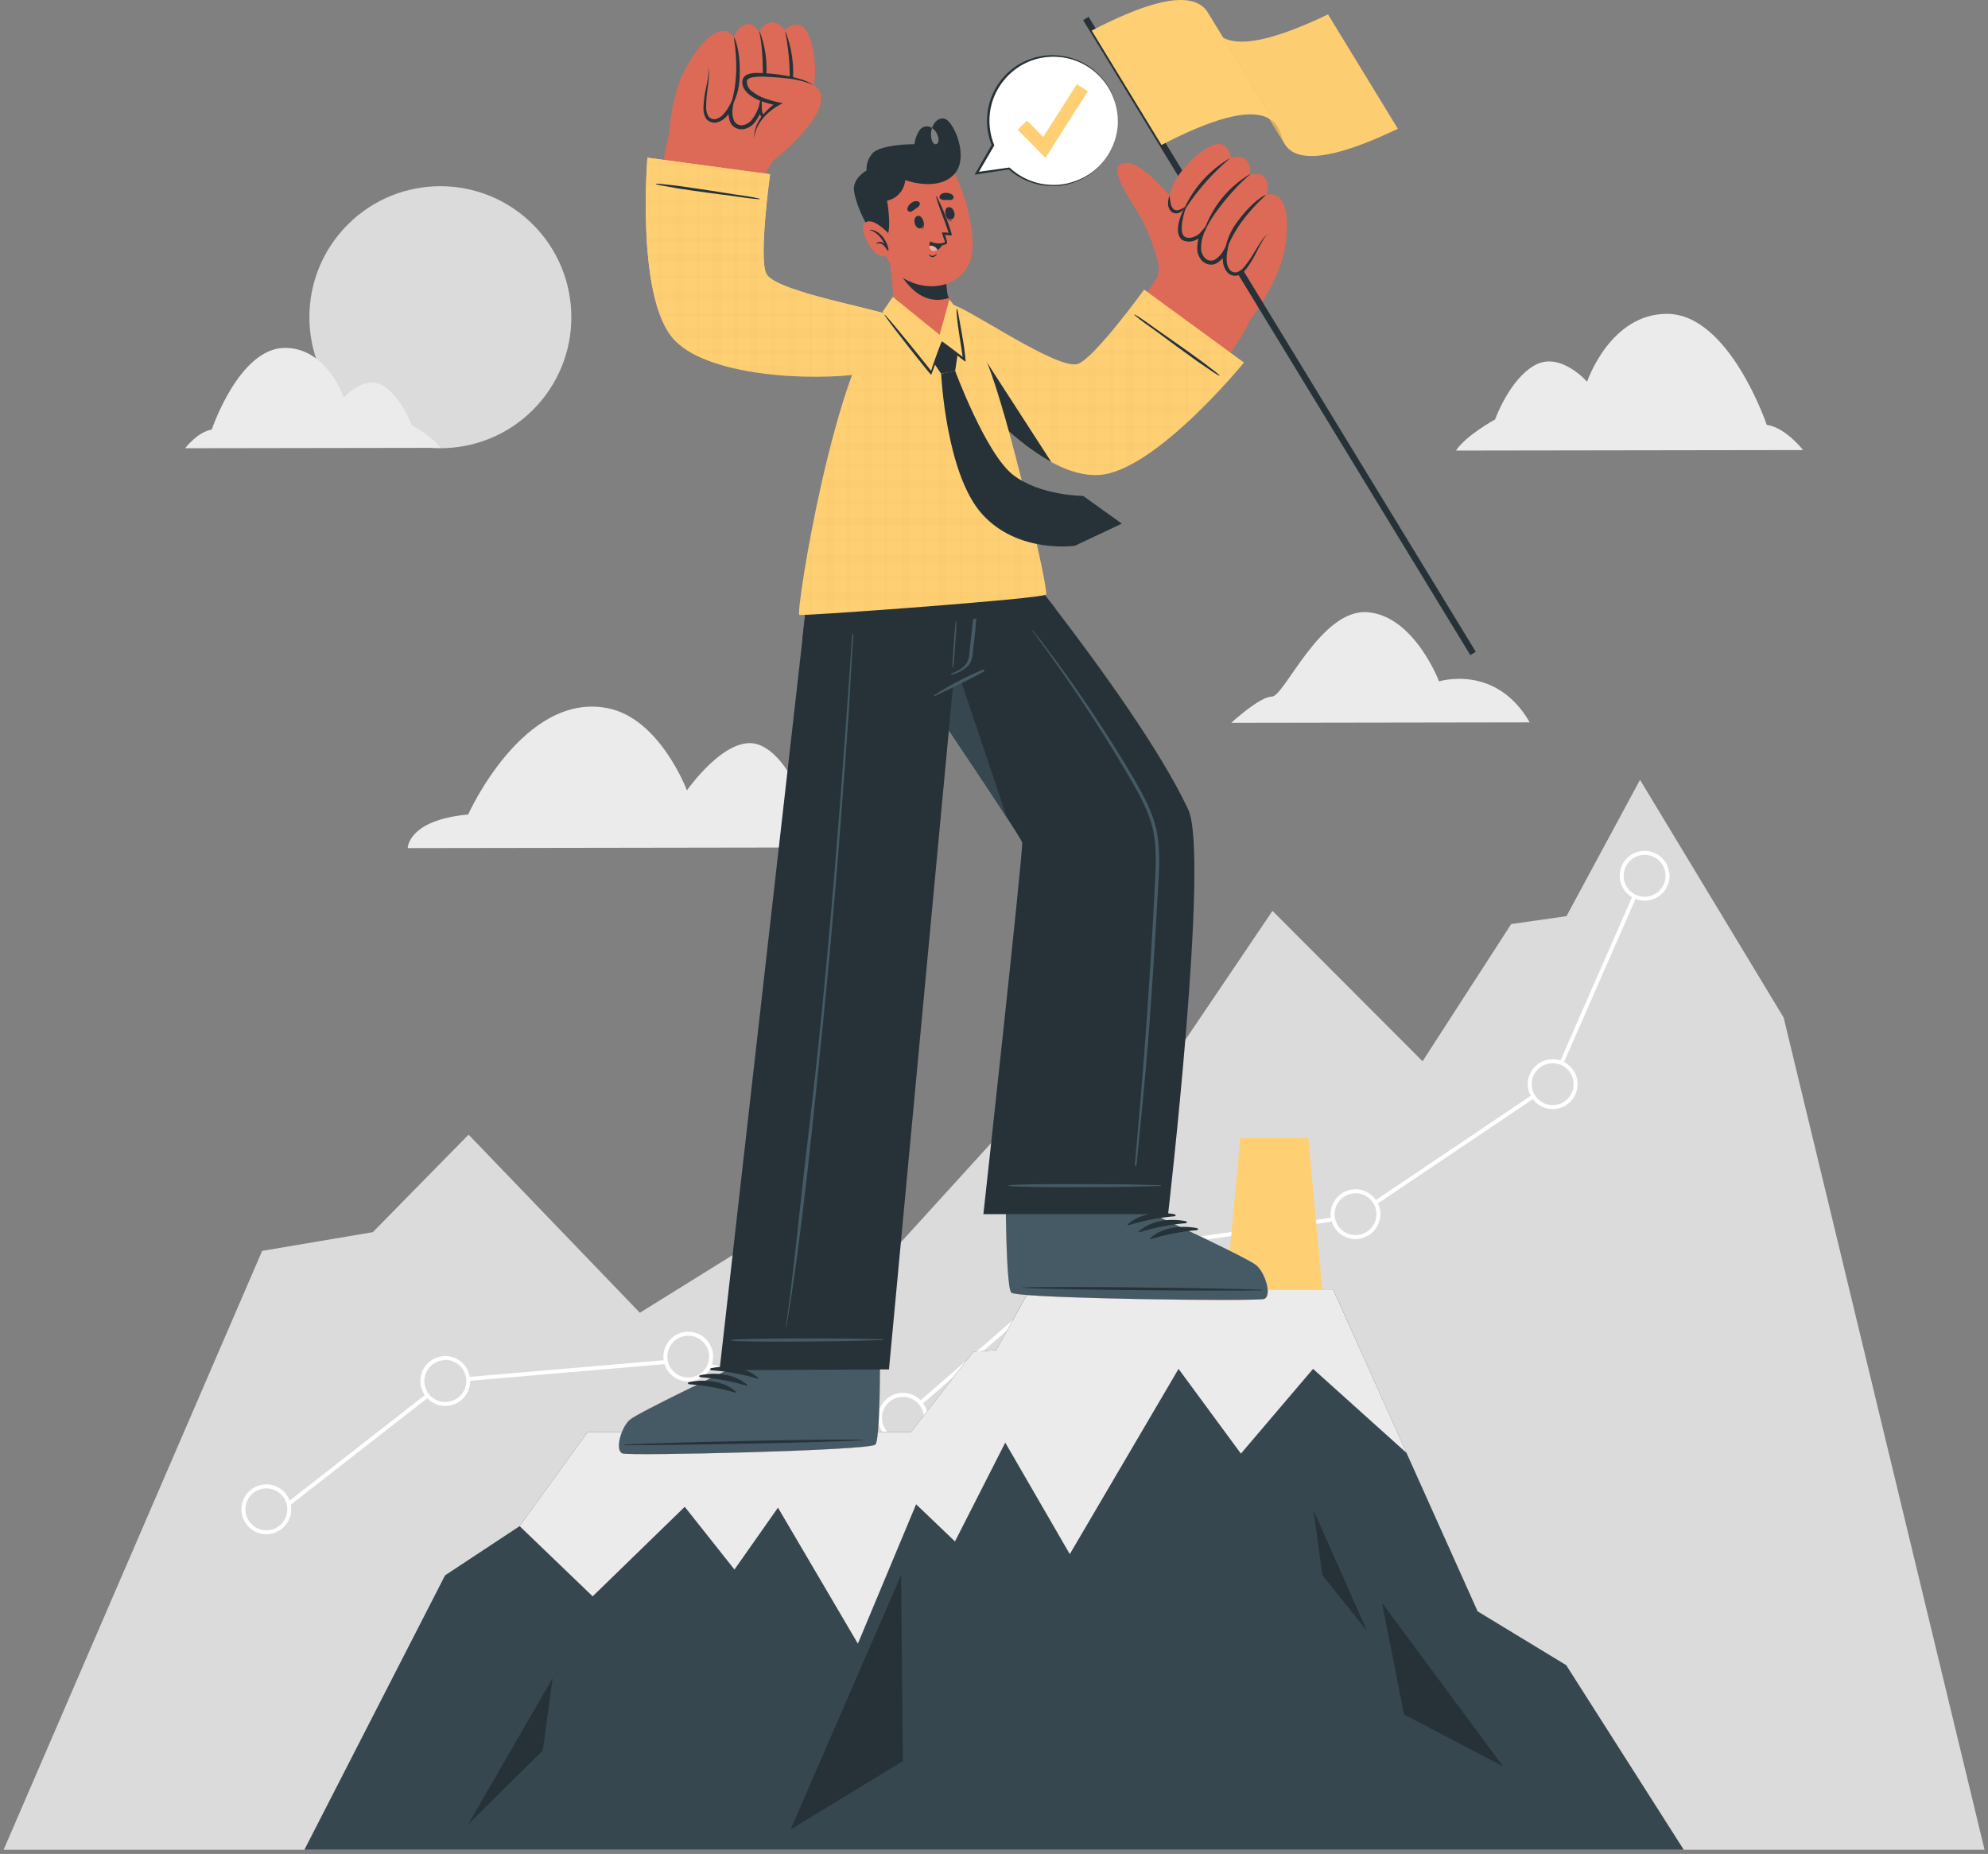 <svg width="281" height="262" viewBox="0 0 281 262" fill="none" xmlns="http://www.w3.org/2000/svg">
<rect x="0" y="0" width="281" height="262" fill="#808080" stroke="none"/>
<path d="M37.057 176.771L52.698 174.128L66.233 160.347L90.442 185.518L107.186 175.114L118.997 184.718L142.136 159.294L160.341 157.608L179.863 128.723L201.076 149.975L213.603 130.588L221.421 129.468L231.814 110.204L252.12 143.81L280.512 261.404H0.512L37.057 176.771Z" fill="#DBDBDB"/>
<path d="M39.796 213.664L39.449 213.221L62.985 194.864L97.308 191.924L97.353 191.936L127.704 199.977L154.237 176.944L154.321 176.933L191.494 171.591L219.214 152.943L232.061 123.644L232.57 123.868L219.662 153.318L219.595 153.363L191.701 172.128L191.64 172.14L154.484 177.476L127.85 200.599L127.704 200.56L97.257 192.49L63.198 195.408L39.796 213.664Z" fill="white"/>
<path d="M37.651 216.536C39.438 216.536 40.888 215.087 40.888 213.299C40.888 211.512 39.438 210.062 37.651 210.062C35.863 210.062 34.414 211.512 34.414 213.299C34.414 215.087 35.863 216.536 37.651 216.536Z" fill="#DBDBDB"/>
<path d="M37.651 216.816C36.954 216.817 36.272 216.612 35.692 216.225C35.112 215.838 34.659 215.288 34.392 214.644C34.125 214.001 34.054 213.292 34.19 212.608C34.326 211.924 34.661 211.296 35.154 210.803C35.647 210.31 36.276 209.975 36.959 209.839C37.643 209.703 38.352 209.773 38.996 210.041C39.64 210.308 40.19 210.76 40.576 211.34C40.963 211.921 41.169 212.602 41.168 213.299C41.166 214.232 40.795 215.125 40.136 215.785C39.477 216.444 38.583 216.815 37.651 216.816ZM37.651 210.337C37.065 210.336 36.491 210.509 36.004 210.834C35.516 211.158 35.135 211.621 34.91 212.162C34.685 212.703 34.625 213.299 34.739 213.874C34.853 214.449 35.134 214.977 35.548 215.392C35.963 215.807 36.49 216.09 37.065 216.205C37.64 216.319 38.236 216.261 38.778 216.037C39.319 215.813 39.782 215.433 40.108 214.946C40.434 214.459 40.608 213.886 40.608 213.299C40.608 212.515 40.296 211.762 39.742 211.207C39.188 210.651 38.435 210.339 37.651 210.337Z" fill="white"/>
<path d="M62.94 198.37C64.728 198.37 66.177 196.921 66.177 195.133C66.177 193.346 64.728 191.896 62.94 191.896C61.153 191.896 59.704 193.346 59.704 195.133C59.704 196.921 61.153 198.37 62.94 198.37Z" fill="#DBDBDB"/>
<path d="M62.941 198.683C62.244 198.683 61.562 198.477 60.983 198.089C60.404 197.702 59.952 197.152 59.686 196.508C59.419 195.864 59.35 195.155 59.486 194.472C59.623 193.788 59.959 193.161 60.452 192.668C60.945 192.176 61.573 191.841 62.257 191.706C62.941 191.57 63.649 191.641 64.293 191.908C64.936 192.176 65.486 192.628 65.872 193.208C66.258 193.788 66.464 194.47 66.463 195.167C66.462 196.1 66.09 196.994 65.429 197.654C64.769 198.313 63.874 198.683 62.941 198.683ZM62.941 192.204C62.355 192.204 61.782 192.378 61.295 192.704C60.808 193.029 60.428 193.492 60.204 194.033C59.98 194.574 59.921 195.17 60.035 195.745C60.149 196.319 60.432 196.847 60.846 197.261C61.26 197.676 61.788 197.958 62.363 198.072C62.937 198.186 63.533 198.128 64.074 197.904C64.616 197.679 65.078 197.3 65.404 196.812C65.729 196.325 65.903 195.753 65.903 195.167C65.907 194.775 65.833 194.387 65.686 194.024C65.538 193.662 65.321 193.332 65.045 193.054C64.77 192.776 64.442 192.555 64.081 192.404C63.719 192.254 63.332 192.176 62.941 192.176V192.204Z" fill="white"/>
<path d="M100.522 191.717C100.523 192.359 100.334 192.987 99.978 193.521C99.622 194.055 99.116 194.471 98.523 194.717C97.93 194.963 97.278 195.028 96.649 194.903C96.019 194.778 95.441 194.469 94.987 194.016C94.533 193.562 94.224 192.984 94.099 192.354C93.975 191.725 94.039 191.072 94.285 190.479C94.531 189.887 94.948 189.38 95.482 189.025C96.016 188.669 96.644 188.479 97.285 188.48C98.144 188.48 98.967 188.821 99.574 189.429C100.181 190.036 100.522 190.859 100.522 191.717Z" fill="#DBDBDB"/>
<path d="M97.285 195.234C96.59 195.234 95.91 195.028 95.332 194.641C94.753 194.255 94.302 193.705 94.036 193.063C93.77 192.42 93.7 191.713 93.836 191.031C93.972 190.349 94.307 189.722 94.799 189.23C95.29 188.738 95.917 188.403 96.599 188.268C97.281 188.132 97.989 188.202 98.631 188.468C99.274 188.734 99.823 189.185 100.209 189.763C100.596 190.342 100.802 191.021 100.802 191.717C100.801 192.649 100.43 193.543 99.77 194.202C99.111 194.861 98.218 195.232 97.285 195.234ZM97.285 188.76C96.701 188.76 96.129 188.934 95.643 189.259C95.156 189.583 94.777 190.045 94.554 190.585C94.33 191.126 94.271 191.72 94.385 192.294C94.499 192.867 94.781 193.394 95.195 193.808C95.608 194.221 96.135 194.503 96.709 194.617C97.282 194.731 97.877 194.673 98.417 194.449C98.957 194.225 99.419 193.846 99.744 193.36C100.069 192.873 100.242 192.302 100.242 191.717C100.241 190.933 99.929 190.182 99.374 189.628C98.82 189.074 98.069 188.762 97.285 188.76Z" fill="white"/>
<path d="M127.626 203.601C129.414 203.601 130.863 202.151 130.863 200.364C130.863 198.576 129.414 197.127 127.626 197.127C125.839 197.127 124.389 198.576 124.389 200.364C124.389 202.151 125.839 203.601 127.626 203.601Z" fill="#DBDBDB"/>
<path d="M127.632 203.881C126.935 203.882 126.253 203.676 125.673 203.289C125.093 202.903 124.64 202.353 124.373 201.709C124.106 201.065 124.035 200.356 124.171 199.673C124.307 198.989 124.642 198.361 125.135 197.868C125.628 197.375 126.257 197.039 126.94 196.903C127.624 196.768 128.333 196.838 128.977 197.105C129.621 197.372 130.171 197.825 130.557 198.405C130.944 198.985 131.15 199.667 131.149 200.364C131.147 201.296 130.776 202.19 130.117 202.849C129.458 203.508 128.564 203.879 127.632 203.881ZM127.632 197.402C127.046 197.4 126.472 197.573 125.984 197.898C125.497 198.223 125.116 198.685 124.891 199.226C124.666 199.768 124.606 200.363 124.72 200.938C124.834 201.513 125.115 202.042 125.529 202.457C125.944 202.872 126.471 203.154 127.046 203.269C127.621 203.384 128.217 203.325 128.759 203.101C129.3 202.877 129.763 202.498 130.089 202.01C130.415 201.523 130.589 200.95 130.589 200.364C130.589 199.579 130.277 198.827 129.723 198.271C129.169 197.716 128.416 197.403 127.632 197.402Z" fill="white"/>
<path d="M154.361 180.814C156.148 180.814 157.597 179.365 157.597 177.578C157.597 175.79 156.148 174.341 154.361 174.341C152.573 174.341 151.124 175.79 151.124 177.578C151.124 179.365 152.573 180.814 154.361 180.814Z" fill="#DBDBDB"/>
<path d="M154.361 181.094C153.665 181.094 152.985 180.888 152.407 180.501C151.828 180.115 151.378 179.566 151.111 178.923C150.845 178.281 150.776 177.573 150.911 176.891C151.047 176.209 151.382 175.582 151.874 175.091C152.366 174.599 152.992 174.264 153.674 174.128C154.357 173.992 155.064 174.062 155.706 174.328C156.349 174.594 156.898 175.045 157.285 175.624C157.671 176.202 157.877 176.882 157.877 177.577C157.877 178.51 157.507 179.405 156.847 180.064C156.188 180.724 155.293 181.094 154.361 181.094ZM154.361 174.621C153.776 174.621 153.204 174.794 152.718 175.119C152.232 175.444 151.853 175.906 151.629 176.446C151.405 176.986 151.346 177.581 151.461 178.154C151.575 178.728 151.856 179.255 152.27 179.668C152.683 180.082 153.21 180.363 153.784 180.477C154.357 180.591 154.952 180.533 155.492 180.309C156.032 180.085 156.494 179.706 156.819 179.22C157.144 178.734 157.317 178.162 157.317 177.577C157.319 177.188 157.243 176.802 157.096 176.442C156.948 176.081 156.73 175.754 156.456 175.477C156.181 175.201 155.855 174.982 155.495 174.832C155.136 174.682 154.75 174.604 154.361 174.604V174.621Z" fill="white"/>
<path d="M191.601 174.822C193.388 174.822 194.837 173.373 194.837 171.585C194.837 169.798 193.388 168.349 191.601 168.349C189.813 168.349 188.364 169.798 188.364 171.585C188.364 173.373 189.813 174.822 191.601 174.822Z" fill="#DBDBDB"/>
<path d="M191.601 175.102C190.905 175.102 190.225 174.896 189.647 174.509C189.068 174.123 188.618 173.574 188.351 172.931C188.085 172.288 188.016 171.581 188.151 170.899C188.287 170.217 188.622 169.59 189.114 169.098C189.606 168.607 190.232 168.272 190.914 168.136C191.597 168 192.304 168.07 192.946 168.336C193.589 168.602 194.138 169.053 194.525 169.631C194.911 170.21 195.117 170.89 195.117 171.585C195.116 172.517 194.745 173.411 194.086 174.07C193.426 174.729 192.533 175.1 191.601 175.102ZM191.601 168.628C191.016 168.628 190.444 168.802 189.958 169.127C189.472 169.452 189.093 169.913 188.869 170.454C188.645 170.994 188.586 171.588 188.701 172.162C188.815 172.736 189.096 173.262 189.51 173.676C189.923 174.089 190.45 174.371 191.024 174.485C191.597 174.599 192.192 174.541 192.732 174.317C193.272 174.093 193.734 173.714 194.059 173.228C194.384 172.742 194.557 172.17 194.557 171.585C194.556 170.801 194.244 170.05 193.69 169.496C193.135 168.942 192.384 168.63 191.601 168.628Z" fill="white"/>
<path d="M219.466 156.454C221.254 156.454 222.703 155.005 222.703 153.217C222.703 151.43 221.254 149.98 219.466 149.98C217.678 149.98 216.229 151.43 216.229 153.217C216.229 155.005 217.678 156.454 219.466 156.454Z" fill="#DBDBDB"/>
<path d="M219.472 156.734C218.775 156.735 218.093 156.53 217.513 156.143C216.933 155.756 216.48 155.206 216.213 154.562C215.946 153.919 215.876 153.21 216.011 152.526C216.147 151.842 216.483 151.214 216.976 150.721C217.468 150.228 218.097 149.893 218.78 149.757C219.464 149.621 220.173 149.691 220.817 149.959C221.461 150.226 222.011 150.678 222.397 151.258C222.784 151.839 222.99 152.52 222.989 153.217C222.987 154.15 222.616 155.043 221.957 155.703C221.298 156.362 220.404 156.733 219.472 156.734ZM219.472 150.255C218.886 150.254 218.312 150.427 217.825 150.752C217.337 151.076 216.956 151.539 216.731 152.08C216.506 152.621 216.446 153.217 216.56 153.792C216.674 154.367 216.955 154.895 217.37 155.31C217.784 155.725 218.311 156.008 218.886 156.123C219.461 156.237 220.057 156.179 220.599 155.955C221.14 155.731 221.603 155.351 221.929 154.864C222.255 154.377 222.429 153.804 222.429 153.217C222.429 152.433 222.117 151.68 221.563 151.125C221.009 150.569 220.257 150.257 219.472 150.255Z" fill="white"/>
<path d="M232.464 127.004C234.251 127.004 235.7 125.555 235.7 123.767C235.7 121.979 234.251 120.53 232.464 120.53C230.676 120.53 229.227 121.979 229.227 123.767C229.227 125.555 230.676 127.004 232.464 127.004Z" fill="#DBDBDB"/>
<path d="M232.464 127.284C231.767 127.284 231.086 127.077 230.506 126.69C229.927 126.303 229.475 125.752 229.209 125.108C228.943 124.464 228.873 123.756 229.01 123.072C229.146 122.389 229.482 121.761 229.975 121.269C230.468 120.777 231.096 120.442 231.78 120.306C232.464 120.171 233.172 120.242 233.816 120.509C234.459 120.776 235.009 121.229 235.395 121.809C235.782 122.389 235.987 123.07 235.986 123.767C235.985 124.7 235.613 125.595 234.953 126.254C234.292 126.914 233.397 127.284 232.464 127.284ZM232.464 120.805C231.878 120.805 231.305 120.979 230.818 121.304C230.331 121.63 229.951 122.092 229.727 122.634C229.503 123.175 229.444 123.771 229.558 124.345C229.673 124.92 229.955 125.448 230.369 125.862C230.783 126.276 231.311 126.558 231.886 126.673C232.461 126.787 233.056 126.728 233.597 126.504C234.139 126.28 234.601 125.9 234.927 125.413C235.252 124.926 235.426 124.353 235.426 123.767C235.426 123.378 235.35 122.993 235.201 122.634C235.052 122.274 234.834 121.948 234.559 121.673C234.283 121.397 233.957 121.179 233.597 121.03C233.238 120.881 232.853 120.805 232.464 120.805Z" fill="white"/>
<path d="M75.336 57.918C82.566 50.688 82.566 38.966 75.336 31.736C68.106 24.506 56.384 24.506 49.154 31.736C41.924 38.966 41.924 50.688 49.154 57.918C56.384 65.148 68.106 65.148 75.336 57.918Z" fill="#DBDBDB"/>
<path d="M205.797 63.673L254.858 63.6C254.858 63.6 252.411 60.425 249.723 60.033C249.723 60.033 244.47 44.471 235.723 44.353C227.581 44.264 224.333 53.946 224.333 53.946C224.333 53.946 220.553 49.612 216.952 51.605C213.351 53.599 211.324 59.283 211.324 59.283C211.324 59.283 207.264 61.484 205.797 63.673Z" fill="#EBEBEB"/>
<path d="M119.691 119.758L57.632 119.853C57.632 119.853 57.632 115.888 66.172 115.104C66.172 115.104 73.95 97.744 85.867 100.074C93.287 101.513 97.095 111.694 97.095 111.694C97.095 111.694 102.695 103.669 107.175 105.214C111.655 106.76 114.337 115.294 114.337 115.294C114.337 115.294 118.985 117.518 119.691 119.758Z" fill="#EBEBEB"/>
<path d="M216.224 102.084L174.039 102.151C174.039 102.151 178.032 98.444 179.784 98.444C181.537 98.444 186.695 85.995 193.297 86.516C199.9 87.037 203.411 96.293 203.411 96.293C203.411 96.293 211.43 93.757 216.224 102.084Z" fill="#EBEBEB"/>
<path d="M62.246 63.287L26.165 63.343C26.165 63.343 27.957 61.008 29.934 60.711C29.934 60.711 33.764 49.253 40.205 49.164C46.185 49.08 48.605 56.192 48.605 56.192C48.605 56.192 51.371 52.994 54.025 54.45C56.68 55.906 58.192 60.084 58.192 60.084C58.192 60.084 61.16 61.685 62.246 63.287Z" fill="#EBEBEB"/>
<path d="M186.908 182.325H173.328L175.304 160.844H184.931L186.908 182.325Z" fill="#FFCF73"/>
<path d="M43.027 261.402H237.996L221.381 235.318L208.86 227.713L188.436 182.213H145.568L140.82 190.803L137.583 191.01L128.785 202.356H83.073L73.446 215.673L62.907 222.628L43.027 261.402Z" fill="#37474F"/>
<path d="M198.813 205.324H198.808L185.597 193.447L175.4 205.425L166.585 193.447L151.213 219.627L142.091 203.868L134.984 217.835L129.491 212.582L121.259 232.277L109.964 213.058L103.815 221.805L96.787 212.94L83.772 225.591L73.446 215.668L83.072 202.356H128.785L137.583 191.011L140.82 190.798L145.574 182.219H188.436L198.813 205.324Z" fill="#EBEBEB"/>
<path d="M195.347 226.515L198.449 242.284L212.444 249.609L195.347 226.515Z" fill="#263238"/>
<path d="M66.183 257.802L76.722 247.375L78.117 237.133L66.183 257.802Z" fill="#263238"/>
<path d="M111.744 258.547L127.363 222.595L127.626 248.876L111.744 258.547Z" fill="#263238"/>
<path d="M185.665 213.438L193.236 230.49L186.908 222.594L185.665 213.438Z" fill="#263238"/>
<path d="M178.67 183.563C177.5 183.944 144.236 183.512 142.981 182.689C142.5 182.387 142.281 177.532 142.181 171.663V171.484C142.181 170.274 142.141 169.025 142.141 167.765C142.141 167.592 142.141 167.418 142.141 167.244L143.749 149.963L166.003 150.187L163.808 167.323L163.78 168L163.645 171.534V171.898C163.645 171.898 176.301 177.761 177.589 178.808C178.877 179.856 179.835 183.182 178.67 183.563Z" fill="#DD6A57"/>
<path d="M178.67 183.564C177.5 183.944 144.236 183.513 142.981 182.69C142.5 182.388 142.281 177.532 142.181 171.664V171.484C142.181 170.275 142.141 169.026 142.141 167.766C142.141 167.592 142.141 167.419 142.141 167.245L163.813 167.307L163.785 167.984L163.651 171.518V171.882C163.651 171.882 176.307 177.745 177.595 178.792C178.883 179.84 179.835 183.183 178.67 183.564Z" fill="#EBEBEB"/>
<path d="M178.67 183.564C178.071 183.754 169.033 183.737 160.19 183.564C158.415 183.53 156.645 183.485 154.965 183.44C148.665 183.267 143.457 183.009 142.976 182.696C142.494 182.382 142.276 177.656 142.181 171.916C142.181 171.832 142.181 171.753 142.181 171.669C142.181 171.585 142.181 171.546 142.181 171.484H142.192L163.629 171.524V171.888C163.629 171.888 176.29 177.745 177.573 178.798C178.855 179.851 179.835 183.183 178.67 183.564Z" fill="#455A64"/>
<path d="M178.312 182.259C172.712 182.052 150.077 181.732 144.516 181.945C144.471 181.945 144.471 181.979 144.516 181.984C150.071 182.315 172.701 182.449 178.306 182.354C178.429 182.348 178.429 182.264 178.312 182.259Z" fill="#263238"/>
<path d="M166.037 171.602C163.83 171.159 161.131 171.467 159.423 173.013C159.356 173.074 159.423 173.17 159.513 173.147C161.63 172.492 163.811 172.067 166.02 171.882C166.057 171.884 166.093 171.871 166.121 171.847C166.149 171.822 166.166 171.787 166.168 171.75C166.17 171.713 166.158 171.676 166.133 171.649C166.109 171.621 166.074 171.604 166.037 171.602Z" fill="#263238"/>
<path d="M167.616 172.581C165.415 172.139 162.71 172.447 161.002 173.992C160.935 174.054 161.002 174.149 161.097 174.127C163.214 173.47 165.396 173.046 167.605 172.861C167.642 172.863 167.678 172.849 167.705 172.824C167.733 172.799 167.749 172.764 167.75 172.727C167.752 172.69 167.738 172.653 167.713 172.626C167.688 172.599 167.653 172.583 167.616 172.581Z" fill="#263238"/>
<path d="M169.195 173.561C166.994 173.119 164.289 173.427 162.581 174.978C162.52 175.034 162.581 175.129 162.677 175.107C164.795 174.456 166.976 174.031 169.184 173.841C169.221 173.843 169.257 173.83 169.284 173.804C169.312 173.779 169.328 173.744 169.329 173.707C169.331 173.67 169.318 173.634 169.292 173.606C169.267 173.579 169.232 173.563 169.195 173.561Z" fill="#263238"/>
<path d="M165.107 171.585H139C139 171.585 144.667 120.065 144.482 119.079C144.387 118.575 139.694 111.486 134.117 103.198C130.998 98.555 127.604 93.543 124.597 89.091C119.607 81.744 115.637 75.942 115.637 75.942H141.201C141.201 75.942 144.639 80.098 149.147 85.972C155.531 94.299 164.054 106.076 167.958 114.414C170.982 120.888 165.107 171.585 165.107 171.585Z" fill="#263238"/>
<path d="M163.573 117.858C163.091 114.991 161.657 112.477 160.241 109.985C156.326 103.354 152.025 96.959 147.361 90.833C146.894 90.247 146.424 89.659 145.949 89.069C145.921 89.03 145.854 89.069 145.888 89.114C150.432 95.188 154.661 101.492 158.555 108.002C160.005 110.5 161.629 113.042 162.559 115.77C163.545 118.67 163.405 121.75 163.253 124.769C162.94 130.996 162.567 137.218 162.133 143.434C161.689 149.724 161.183 156.006 160.616 162.278C160.549 163.045 160.476 163.812 160.409 164.585C160.409 164.831 160.627 164.854 160.649 164.585C161.254 158.335 161.915 152.142 162.385 145.875C162.856 139.609 163.265 133.27 163.601 126.958C163.763 123.957 164.082 120.843 163.573 117.858Z" fill="#455A64"/>
<path d="M164.032 167.497C160.375 167.419 161.428 167.391 157.765 167.357C155.973 167.357 144.208 167.234 142.534 167.514C142.5 167.514 142.5 167.581 142.534 167.587C144.214 167.861 155.973 167.76 157.765 167.743C161.428 167.71 160.375 167.676 164.032 167.603C164.04 167.606 164.049 167.607 164.058 167.606C164.067 167.604 164.075 167.601 164.082 167.596C164.089 167.59 164.095 167.584 164.099 167.576C164.103 167.568 164.105 167.559 164.105 167.55C164.105 167.541 164.103 167.533 164.099 167.525C164.095 167.517 164.089 167.51 164.082 167.505C164.075 167.5 164.067 167.496 164.058 167.495C164.049 167.494 164.04 167.494 164.032 167.497Z" fill="#455A64"/>
<path d="M142.332 115.562C135.645 105.242 115.631 75.942 115.631 75.942H129.026L142.332 115.562Z" fill="#37474F"/>
<path d="M88.023 205.403C89.194 205.767 122.452 205 123.701 204.166C124.177 203.852 124.35 199.002 124.384 193.134V192.949C124.384 191.739 127.184 171.411 127.184 171.411L105.445 171.854L102.93 193.206V193.57C102.93 193.57 90.33 199.562 89.053 200.621C87.777 201.679 86.853 205.067 88.023 205.403Z" fill="#DD6A57"/>
<path d="M88.023 205.403C89.193 205.767 122.452 205 123.701 204.166C124.177 203.852 124.35 199.003 124.384 193.134V192.949C124.384 192.949 124.871 188.878 124.871 188.704L103.406 189.085L102.925 193.207V193.571C102.925 193.571 90.325 199.562 89.048 200.621C87.771 201.679 86.853 205.067 88.023 205.403Z" fill="#EBEBEB"/>
<path d="M88.023 205.404C89.193 205.768 122.452 205 123.701 204.166C124.177 203.852 124.35 199.003 124.384 193.134V192.949L102.925 193.207V193.571C102.925 193.571 90.325 199.563 89.048 200.621C87.771 201.68 86.853 205.068 88.023 205.404Z" fill="#455A64"/>
<path d="M88.37 204.127C93.97 203.864 116.6 203.309 122.155 203.472C122.2 203.472 122.205 203.505 122.155 203.505C116.611 203.892 93.981 204.261 88.37 204.222C88.253 204.222 88.253 204.132 88.37 204.127Z" fill="#263238"/>
<path d="M100.534 193.347C102.734 192.882 105.439 193.162 107.158 194.691C107.226 194.752 107.158 194.848 107.069 194.825C104.945 194.197 102.76 193.8 100.55 193.644C100.531 193.645 100.511 193.642 100.493 193.636C100.474 193.629 100.458 193.619 100.443 193.606C100.428 193.593 100.417 193.577 100.408 193.56C100.4 193.542 100.395 193.523 100.394 193.504C100.392 193.484 100.395 193.465 100.402 193.446C100.408 193.428 100.418 193.411 100.431 193.396C100.444 193.382 100.46 193.37 100.477 193.361C100.495 193.353 100.514 193.348 100.534 193.347Z" fill="#263238"/>
<path d="M98.965 194.343C101.161 193.878 103.865 194.153 105.59 195.687C105.657 195.749 105.59 195.844 105.501 195.821C103.377 195.188 101.192 194.786 98.982 194.623C98.964 194.624 98.945 194.622 98.928 194.615C98.91 194.609 98.894 194.6 98.881 194.588C98.867 194.576 98.856 194.561 98.848 194.544C98.84 194.528 98.835 194.51 98.834 194.491C98.833 194.473 98.835 194.455 98.841 194.437C98.847 194.42 98.857 194.404 98.869 194.39C98.881 194.376 98.896 194.365 98.912 194.357C98.929 194.349 98.947 194.344 98.965 194.343Z" fill="#263238"/>
<path d="M97.392 195.323C99.587 194.859 102.292 195.133 104.017 196.667C104.084 196.729 104.017 196.824 103.921 196.802C101.794 196.172 99.605 195.776 97.392 195.62C97.352 195.62 97.315 195.605 97.287 195.577C97.259 195.549 97.243 195.511 97.243 195.472C97.243 195.432 97.259 195.395 97.287 195.367C97.315 195.339 97.352 195.323 97.392 195.323Z" fill="#263238"/>
<path d="M141.195 75.942C141.195 75.942 138.132 94.613 137.925 95.212C137.925 95.212 136.805 95.772 134.727 96.702L125.655 193.52L101.704 193.643L115.054 75.97L141.195 75.942Z" fill="#263238"/>
<path d="M124.832 189.258C121.169 189.197 122.222 189.163 118.56 189.146C116.773 189.146 105.002 189.085 103.333 189.365C103.323 189.365 103.313 189.369 103.306 189.376C103.298 189.384 103.294 189.394 103.294 189.404C103.294 189.414 103.298 189.424 103.306 189.432C103.313 189.439 103.323 189.443 103.333 189.443C105.013 189.712 116.773 189.561 118.565 189.533C122.222 189.482 121.169 189.46 124.832 189.365C124.843 189.361 124.853 189.354 124.86 189.344C124.867 189.335 124.87 189.323 124.87 189.312C124.87 189.3 124.867 189.288 124.86 189.279C124.853 189.269 124.843 189.262 124.832 189.258Z" fill="#455A64"/>
<path d="M120.469 89.483C119.54 102.817 119.142 108.764 118.05 122.092C116.958 135.42 115.659 148.821 114.046 162.143C113.145 169.585 112.165 180.063 111.084 187.483C111.084 187.533 111.157 187.55 111.162 187.483C113.402 174.301 114.97 157.954 116.32 144.66C117.669 131.365 118.739 118.032 119.68 104.698C120.24 97.155 120.128 97.004 120.632 89.461C120.643 89.382 120.481 89.388 120.469 89.483Z" fill="#455A64"/>
<path d="M138.916 94.635C136.536 95.63 134.246 96.829 132.073 98.219C131.983 98.275 132.073 98.41 132.14 98.365C134.453 97.245 136.81 96.158 139.056 94.91C139.085 94.887 139.105 94.856 139.113 94.82C139.121 94.784 139.116 94.747 139.099 94.714C139.083 94.682 139.055 94.656 139.022 94.642C138.988 94.627 138.951 94.625 138.916 94.635Z" fill="#455A64"/>
<path d="M138.037 83.939C137.661 86.179 137.449 88.419 137.197 90.693C137.141 91.253 137.073 91.774 137.017 92.311C137.002 92.81 136.868 93.298 136.625 93.734C136.144 94.49 135.27 94.854 134.486 95.184C134.391 95.223 134.43 95.369 134.531 95.335C135.379 95.133 136.161 94.719 136.805 94.131C137.527 93.375 137.505 92.222 137.611 91.247C137.928 88.833 138.104 86.402 138.137 83.967C138.137 83.883 138.048 83.883 138.037 83.939Z" fill="#455A64"/>
<path d="M135.321 84.622C135.242 86.235 135.063 87.842 134.929 89.45C134.861 90.239 134.805 91.034 134.755 91.829C134.705 92.625 134.615 93.465 134.637 94.271C134.637 94.327 134.727 94.338 134.738 94.271C134.867 93.504 134.889 92.709 134.951 91.936C135.013 91.163 135.074 90.312 135.119 89.494C135.209 87.87 135.253 86.235 135.399 84.611C135.405 84.572 135.321 84.572 135.321 84.622Z" fill="#455A64"/>
<path d="M149.142 85.972L139.325 87.243L124.585 89.113L113.385 90.536L115.037 75.976H141.178C141.178 75.976 144.634 80.097 149.142 85.972Z" fill="#263238"/>
<path d="M122.351 50.379C112.327 52.675 98.831 51.353 95.415 47.13C92.234 43.177 92.212 25.442 95.124 17.142C95.757 15.334 109.124 19.696 108.754 21.712C107.875 26.427 106.301 37.073 107.769 38.898C109.073 40.523 116.885 42.678 124.132 44.207C132.935 46.061 126.344 49.466 122.351 50.379Z" fill="#DD6A57"/>
<path d="M96.58 10.333C95.04 13.133 94.144 20.122 94.575 21.886C95.006 23.65 106.817 25.576 108.183 24.299C109.549 23.023 113.99 13.167 113.425 9.963C112.859 6.76 98.17 7.421 96.58 10.333Z" fill="#DD6A57"/>
<path d="M113.301 15.071C111.834 15.922 111.666 13.704 111.666 13.704C111.666 13.704 111.106 16.958 109.281 17.249C107.455 17.54 107.393 14.841 107.382 14.651C107.354 14.819 106.783 17.792 104.89 17.899C102.997 18.005 103.283 15.289 103.305 15.099C103.227 15.25 102.152 17.26 100.696 17.008C98.193 16.583 100.808 11.369 100.08 9.448C100.08 9.448 96.681 10.311 96.58 10.316C96.58 10.316 98.965 5.304 101.62 4.464C102.003 4.338 102.418 4.345 102.797 4.486C103.175 4.626 103.495 4.891 103.703 5.237C103.703 5.237 104.291 3.557 105.781 3.406C106.542 3.344 107.326 4.526 107.326 4.526C107.48 4.154 107.73 3.831 108.051 3.59C108.372 3.348 108.752 3.198 109.152 3.154C110.216 3.126 110.832 4.274 110.832 4.274C110.832 4.274 111.952 3.221 113.033 3.546C115.261 4.212 116.432 13.245 113.301 15.071Z" fill="#DD6A57"/>
<path d="M110.983 4.47C110.983 4.436 111.017 4.425 111.028 4.47C112.195 7.455 112.425 10.725 111.689 13.844C111.689 13.94 111.493 13.94 111.498 13.844C111.784 10.711 111.611 7.553 110.983 4.47Z" fill="#263238"/>
<path d="M107.326 4.481C107.326 4.447 107.377 4.431 107.393 4.481C108.642 7.78 108.67 11.417 107.472 14.735C107.427 14.852 107.27 14.908 107.315 14.774C108.032 12.478 107.959 7.354 107.326 4.481Z" fill="#263238"/>
<path d="M103.132 15.317C104.252 12.058 104.252 8.759 103.748 5.371C103.748 5.332 103.804 5.327 103.821 5.371C104.515 6.962 104.616 9.151 104.549 10.859C104.514 12.449 104.067 14.003 103.249 15.367C103.216 15.407 103.109 15.384 103.132 15.317Z" fill="#263238"/>
<path d="M111.666 13.704C111.51 14.319 111.294 14.917 111.022 15.491C110.784 16.06 110.397 16.555 109.902 16.924C109.669 17.082 109.385 17.146 109.107 17.103C108.824 17.062 108.557 16.946 108.334 16.767C108.125 16.574 107.96 16.339 107.848 16.078C107.736 15.816 107.68 15.534 107.685 15.25L107.657 13.883L107.203 15.205C107.008 15.783 106.721 16.326 106.352 16.812C106.191 17.05 105.983 17.252 105.74 17.404C105.497 17.556 105.225 17.656 104.941 17.697C104.676 17.73 104.409 17.671 104.182 17.53C103.956 17.39 103.785 17.176 103.697 16.924C103.509 16.358 103.468 15.752 103.58 15.166L103.837 13.536L103.059 15.003C102.847 15.409 102.583 15.785 102.275 16.123C101.996 16.457 101.623 16.699 101.205 16.818C101.016 16.864 100.818 16.856 100.633 16.796C100.448 16.735 100.284 16.625 100.158 16.476C99.925 16.1 99.805 15.664 99.811 15.222C99.813 14.267 99.89 13.314 100.041 12.371C100.097 11.895 100.158 11.414 100.192 10.932C100.256 10.448 100.218 9.956 100.08 9.487C100.169 9.959 100.169 10.444 100.08 10.915C100.007 11.391 99.912 11.862 99.817 12.332C99.597 13.285 99.467 14.256 99.43 15.233C99.402 15.762 99.528 16.287 99.794 16.745C99.968 16.975 100.205 17.151 100.476 17.25C100.747 17.35 101.041 17.369 101.323 17.305C101.845 17.17 102.314 16.884 102.673 16.482C103.023 16.112 103.325 15.697 103.569 15.25L103.053 15.07C102.909 15.763 102.948 16.481 103.165 17.154C103.3 17.521 103.557 17.832 103.893 18.033C104.234 18.224 104.625 18.304 105.013 18.262C105.373 18.213 105.719 18.088 106.027 17.895C106.335 17.701 106.598 17.445 106.8 17.142C107.202 16.594 107.51 15.983 107.713 15.334L107.225 15.261C107.234 15.614 107.319 15.961 107.474 16.278C107.63 16.595 107.853 16.875 108.127 17.098C108.416 17.303 108.754 17.429 109.107 17.462C109.465 17.498 109.824 17.4 110.115 17.187C110.633 16.764 111.022 16.203 111.235 15.569C111.448 14.965 111.593 14.34 111.666 13.704Z" fill="#263238"/>
<path d="M109.236 22.754C109.236 22.754 119.926 14.354 114.595 11.789C113.016 11.028 105.602 9.779 105.322 11.263C104.958 13.178 107.959 14.276 109.947 14.668C109.947 14.668 105.91 17.008 106.705 20.307C106.859 20.909 107.177 21.456 107.624 21.889C108.071 22.32 108.629 22.62 109.236 22.754Z" fill="#DD6A57"/>
<path d="M115.026 12.03C114.443 11.656 113.806 11.371 113.139 11.184C112.475 10.977 111.798 10.816 111.112 10.703C109.743 10.449 108.354 10.316 106.962 10.305C106.583 10.299 106.206 10.35 105.842 10.456C105.635 10.512 105.443 10.616 105.282 10.759C105.193 10.833 105.118 10.925 105.064 11.028C105.006 11.128 104.966 11.238 104.946 11.352C104.874 11.764 104.954 12.188 105.17 12.545C105.372 12.868 105.628 13.154 105.926 13.391C106.499 13.827 107.143 14.16 107.83 14.376C108.495 14.604 109.177 14.78 109.869 14.903L109.796 14.455C109.366 14.743 108.963 15.069 108.592 15.429C108.202 15.788 107.849 16.186 107.539 16.616C107.236 17.049 106.997 17.522 106.828 18.022C106.661 18.519 106.592 19.044 106.626 19.568C106.662 19.056 106.783 18.555 106.985 18.084C107.192 17.62 107.461 17.187 107.785 16.796C108.101 16.402 108.458 16.044 108.849 15.726C109.234 15.405 109.648 15.122 110.087 14.88L110.647 14.584L109.997 14.444C109.33 14.302 108.673 14.115 108.032 13.884C107.426 13.66 106.859 13.342 106.352 12.943C106.104 12.786 105.902 12.567 105.766 12.307C105.629 12.048 105.563 11.757 105.573 11.464C105.624 11 106.369 10.904 107.013 10.848C107.657 10.792 108.362 10.848 109.045 10.888C109.729 10.927 110.412 10.977 111.089 11.061C112.444 11.178 113.772 11.505 115.026 12.03Z" fill="#263238"/>
<path d="M125.638 44.465C121.321 43.11 109.325 40.976 108.278 38.613C107.231 36.25 108.838 24.613 108.838 24.613L91.512 22.283C91.512 22.283 89.871 42.062 95.247 47.942C100.623 53.822 115.317 52.596 121.069 51.358C126.82 50.121 132.823 46.727 125.638 44.465Z" fill="#FFCF73"/>
<path d="M91.512 22.283C91.512 22.283 89.871 42.068 95.247 47.942C95.483 48.205 95.74 48.448 96.014 48.67C101.9 53.71 117.373 53.806 122.894 52.624C126.573 51.829 128.539 48.911 128.909 47.22C129.127 46.268 128.248 45.31 125.655 44.493C121.337 43.143 109.342 41.004 108.295 38.641C107.248 36.278 108.855 24.641 108.855 24.641L91.512 22.283Z" fill="#FFCF73"/>
<g opacity="0.1">
<path opacity="0.1" d="M128.461 45.921V48.357C128.253 48.772 128.005 49.165 127.722 49.533C127.599 49.696 127.468 49.853 127.33 50.003V45.137C127.75 45.329 128.133 45.595 128.461 45.921Z" fill="black"/>
<path opacity="0.1" d="M125.482 44.426V51.555C125.325 51.656 125.162 51.745 124.994 51.835V44.28L125.482 44.426Z" fill="black"/>
<path opacity="0.1" d="M123.152 43.788V52.524L122.883 52.585C122.62 52.641 122.323 52.697 122.021 52.748V43.502L123.152 43.788Z" fill="black"/>
<path opacity="0.1" d="M120.173 43.054V53H120.117L119.686 53.039V42.959L120.173 43.054Z" fill="black"/>
<path opacity="0.1" d="M117.838 42.472V53.162C117.468 53.162 117.093 53.19 116.718 53.196V42.181L117.479 42.377L117.838 42.472Z" fill="black"/>
<path opacity="0.1" d="M114.864 41.676V53.212C114.702 53.212 114.539 53.212 114.377 53.212V41.536L114.864 41.676Z" fill="black"/>
<path opacity="0.1" d="M112.512 40.965V53.156C112.137 53.156 111.761 53.122 111.392 53.094V40.562C111.756 40.696 112.131 40.83 112.512 40.965Z" fill="black"/>
<path opacity="0.1" d="M109.062 39.437C109.219 39.545 109.381 39.644 109.549 39.733V52.949L109.062 52.899V39.437Z" fill="black"/>
<path opacity="0.1" d="M107.22 24.4V52.669C106.839 52.618 106.464 52.557 106.1 52.495V24.243L107.22 24.4Z" fill="black"/>
<path opacity="0.1" d="M104.241 23.991V52.142L103.753 52.03V23.924L104.241 23.991Z" fill="black"/>
<path opacity="0.1" d="M101.911 23.673V51.55C101.525 51.438 101.149 51.314 100.791 51.185V23.521L101.911 23.673Z" fill="black"/>
<path opacity="0.1" d="M98.932 23.269V50.446C98.764 50.373 98.601 50.295 98.445 50.217V23.202L98.932 23.269Z" fill="black"/>
<path opacity="0.1" d="M96.597 22.95V49.096C96.395 48.956 96.199 48.799 96.037 48.643C95.838 48.488 95.651 48.32 95.477 48.139V22.793L96.597 22.95Z" fill="black"/>
<path opacity="0.1" d="M93.623 22.541V45.311C93.539 45.115 93.455 44.919 93.377 44.712C93.298 44.504 93.248 44.387 93.198 44.224C93.172 44.168 93.151 44.11 93.136 44.051V22.48L93.623 22.541Z" fill="black"/>
<path opacity="0.1" d="M91.288 27.553V30.47C91.288 29.91 91.288 29.322 91.288 28.79C91.288 28.628 91.288 28.465 91.288 28.303C91.282 28.04 91.282 27.794 91.288 27.553Z" fill="black"/>
</g>
<g opacity="0.1">
<path opacity="0.1" d="M124.927 51.868C124.362 52.153 123.766 52.373 123.152 52.524L122.883 52.585C122.62 52.641 122.323 52.697 122.02 52.748C121.46 52.837 120.85 52.916 120.178 52.983H110.098L109.538 52.932L109.051 52.882C108.435 52.82 107.819 52.742 107.208 52.652C106.828 52.602 106.452 52.54 106.088 52.479C105.461 52.374 104.845 52.257 104.24 52.126L103.753 52.014L103.081 51.852L124.927 51.868Z" fill="black"/>
<path opacity="0.1" d="M127.722 49.533C127.599 49.697 127.468 49.854 127.33 50.004H98.07C97.778 49.847 97.51 49.69 97.235 49.517L127.722 49.533Z" fill="black"/>
<path opacity="0.1" d="M128.892 47.193C128.857 47.361 128.808 47.525 128.746 47.685H95.051C94.755 47.336 94.491 46.961 94.261 46.565H128.869C128.933 46.769 128.941 46.985 128.892 47.193Z" fill="black"/>
<path opacity="0.1" d="M125.638 44.471C125.885 44.549 126.12 44.628 126.338 44.712H93.377C93.309 44.549 93.248 44.387 93.198 44.225H124.832L125.022 44.281L125.51 44.426L125.638 44.471Z" fill="black"/>
<path opacity="0.1" d="M117.468 42.376H92.632C92.531 42.006 92.441 41.626 92.357 41.256H113.402C113.716 41.357 114.041 41.452 114.377 41.547L114.864 41.687C115.469 41.861 116.085 42.029 116.706 42.191L117.468 42.376Z" fill="black"/>
<path opacity="0.1" d="M109.012 39.402H92.005C92.005 39.24 91.954 39.077 91.932 38.915H108.452C108.617 39.101 108.805 39.264 109.012 39.402Z" fill="black"/>
<path opacity="0.1" d="M107.948 37.067H91.708C91.668 36.692 91.629 36.317 91.596 35.947H107.92C107.903 36.345 107.92 36.72 107.948 37.067Z" fill="black"/>
<path opacity="0.1" d="M107.942 33.601C107.942 33.763 107.942 33.925 107.942 34.088H91.428C91.428 33.925 91.428 33.763 91.428 33.601H107.942Z" fill="black"/>
<path opacity="0.1" d="M108.15 30.627C108.116 31.002 108.082 31.377 108.054 31.747H91.322C91.322 31.366 91.322 30.985 91.322 30.627H108.15Z" fill="black"/>
<path opacity="0.1" d="M108.373 28.292C108.373 28.449 108.345 28.611 108.329 28.779H91.277C91.277 28.617 91.277 28.454 91.277 28.292H108.373Z" fill="black"/>
<path opacity="0.1" d="M108.738 25.318C108.693 25.615 108.642 26.002 108.586 26.438H91.31C91.31 26.041 91.31 25.66 91.344 25.318H108.738Z" fill="black"/>
<path opacity="0.1" d="M100.416 23.471H91.456C91.456 23.291 91.456 23.123 91.456 22.983H96.832L98.428 23.202L98.915 23.269L100.416 23.471Z" fill="black"/>
</g>
<path d="M92.755 25.962C93.382 25.962 94.004 26.074 94.625 26.13C95.247 26.186 95.869 26.27 96.485 26.354C97.675 26.518 98.866 26.694 100.057 26.88L103.625 27.44C104.857 27.636 106.117 27.771 107.326 28.067C107.333 28.065 107.34 28.064 107.347 28.065C107.355 28.066 107.361 28.069 107.367 28.073C107.373 28.077 107.378 28.082 107.381 28.089C107.385 28.095 107.387 28.102 107.387 28.11C107.387 28.117 107.385 28.124 107.381 28.13C107.378 28.137 107.373 28.142 107.367 28.146C107.361 28.15 107.355 28.153 107.347 28.154C107.34 28.155 107.333 28.154 107.326 28.151C106.083 28.09 104.834 27.866 103.602 27.703C102.37 27.541 101.172 27.39 99.957 27.222C98.741 27.054 97.526 26.892 96.311 26.701C95.717 26.611 95.124 26.511 94.536 26.393C93.948 26.276 93.326 26.214 92.749 26.04C92.688 26.023 92.716 25.962 92.755 25.962Z" fill="#263238"/>
<path d="M134.111 50.087C139.739 58.695 150.39 67.117 155.766 66.434C160.806 65.79 173.126 53.033 176.777 45.036C177.578 43.295 164.922 37.163 163.797 38.876C161.153 42.88 154.904 51.644 152.597 51.941C150.53 52.204 143.407 48.335 137.129 44.409C129.485 39.644 131.871 46.655 134.111 50.087Z" fill="#DD6A57"/>
<path d="M175.792 46.178C174.358 47.298 163.959 41.457 163.685 39.615C163.652 38.993 163.701 38.37 163.83 37.761C163.291 35.239 162.385 32.809 161.142 30.549C159.574 27.905 156.937 24.159 158.342 23.268C160.364 21.953 164.267 26.287 166.356 28.913C167.039 27.233 167.789 25.833 168.523 25.184C170.959 23.028 181.963 32.682 181.403 35.941C180.86 39.083 177.231 45.069 175.792 46.178Z" fill="#DD6A57"/>
<path d="M153.868 2.375L153.098 2.845L207.828 92.578L208.598 92.108L153.868 2.375Z" fill="#263238"/>
<path d="M165.432 29.249C166.048 30.823 167.549 29.193 167.549 29.193C167.549 29.193 165.947 32.06 167.213 33.438C168.478 34.816 170.181 32.732 170.304 32.592C170.226 32.744 168.82 35.392 170.231 36.669C171.642 37.946 173.104 35.633 173.194 35.482C173.16 35.65 172.757 37.884 174.045 38.596C176.257 39.811 177.455 34.116 179.214 33.08C179.214 33.08 181.325 35.88 181.403 35.93C181.482 35.98 182.658 30.543 181.112 28.247C180.893 27.91 180.565 27.658 180.183 27.533C179.801 27.407 179.388 27.416 179.012 27.558C179.012 27.558 179.606 25.878 178.525 24.842C177.965 24.321 176.638 24.741 176.638 24.741C176.752 24.349 176.758 23.933 176.653 23.538C176.548 23.144 176.338 22.785 176.044 22.501C175.232 21.818 174.022 22.35 174.022 22.35C174.022 22.35 173.81 20.844 172.757 20.418C170.634 19.567 164.116 25.872 165.432 29.249Z" fill="#DD6A57"/>
<path d="M173.815 22.423C173.815 22.423 173.815 22.367 173.815 22.378C171.052 23.981 168.843 26.388 167.481 29.278C167.442 29.367 167.571 29.474 167.638 29.378C169.351 26.774 171.431 24.431 173.815 22.423Z" fill="#263238"/>
<path d="M176.66 24.697C176.688 24.697 176.66 24.63 176.615 24.646C173.595 26.447 171.317 29.267 170.192 32.598C170.158 32.716 170.242 32.856 170.293 32.727C171.149 30.498 174.386 26.55 176.66 24.697Z" fill="#263238"/>
<path d="M173.205 35.723C174.325 32.475 176.402 29.916 178.894 27.592C178.928 27.592 178.894 27.519 178.85 27.541C177.315 28.342 175.882 29.989 174.874 31.366C173.905 32.635 173.291 34.139 173.093 35.723C173.082 35.768 173.177 35.813 173.205 35.723Z" fill="#263238"/>
<path d="M167.493 29.21C167.442 29.316 167.661 29.266 167.616 29.378C167.425 29.854 166.524 32.811 167.431 33.432C168.165 33.925 169.341 33.287 169.671 32.872L170.584 31.803L170.119 33.113C169.904 33.691 169.786 34.3 169.772 34.916C169.748 35.202 169.786 35.489 169.883 35.758C169.979 36.028 170.132 36.273 170.332 36.479C170.517 36.669 170.762 36.79 171.026 36.823C171.289 36.855 171.556 36.797 171.782 36.658C172.279 36.329 172.686 35.88 172.964 35.353L173.776 33.925L173.473 35.532C173.391 35.981 173.365 36.438 173.395 36.893C173.411 37.325 173.551 37.743 173.798 38.097C173.918 38.25 174.078 38.366 174.26 38.434C174.441 38.501 174.639 38.516 174.829 38.478C175.243 38.329 175.606 38.065 175.876 37.716C176.468 36.971 177.001 36.181 177.472 35.353C177.724 34.944 177.976 34.536 178.25 34.132C178.498 33.715 178.832 33.356 179.23 33.08C178.872 33.394 178.577 33.774 178.362 34.2C178.122 34.614 177.903 35.04 177.685 35.471C177.263 36.348 176.76 37.184 176.184 37.968C175.878 38.397 175.454 38.728 174.963 38.92C174.684 38.995 174.389 38.987 174.114 38.896C173.84 38.806 173.597 38.637 173.418 38.411C173.088 37.985 172.893 37.47 172.858 36.932C172.816 36.428 172.838 35.919 172.925 35.42L173.44 35.6C173.121 36.227 172.644 36.762 172.057 37.151C171.724 37.361 171.326 37.444 170.937 37.386C170.559 37.325 170.209 37.149 169.934 36.882C169.683 36.621 169.49 36.309 169.369 35.967C169.249 35.625 169.203 35.261 169.234 34.9C169.259 34.224 169.393 33.556 169.632 32.923L170.058 33.169C169.587 33.69 168.377 34.547 167.123 33.92C165.661 32.872 167.173 29.759 167.493 29.21Z" fill="#263238"/>
<path d="M167.549 29.194C167.269 29.4 166.959 29.562 166.63 29.675C166.498 29.722 166.356 29.733 166.219 29.708C166.081 29.682 165.953 29.621 165.846 29.53C165.645 29.294 165.514 29.007 165.466 28.701C165.404 28.371 165.348 28.012 165.314 27.643C165.163 27.996 165.09 28.378 165.102 28.763C165.091 29.177 165.244 29.58 165.527 29.883C165.7 30.033 165.915 30.127 166.143 30.151C166.358 30.167 166.574 30.123 166.765 30.023C167.107 29.836 167.381 29.546 167.549 29.194Z" fill="#263238"/>
<path d="M135.847 43.563C139.896 45.579 150.021 52.367 152.423 51.403C154.825 50.44 161.725 40.926 161.725 40.926L175.831 51.235C175.831 51.235 163.293 66.624 155.341 67.123C147.389 67.621 137.661 56.544 134.352 51.661C131.042 46.778 129.105 40.203 135.847 43.563Z" fill="#FFCF73"/>
<g opacity="0.1">
<path opacity="0.1" d="M175.831 51.224C175.831 51.224 175.641 51.459 175.271 51.868L175.092 52.081V50.697L175.831 51.224Z" fill="black"/>
<path opacity="0.1" d="M173.272 49.353V54.164L172.785 54.696V48.995L173.272 49.353Z" fill="black"/>
<path opacity="0.1" d="M170.937 47.645V56.645L170.41 57.177C170.216 57.378 170.014 57.58 169.805 57.782V46.822L170.937 47.645Z" fill="black"/>
<path opacity="0.1" d="M167.952 45.473V59.546L167.465 59.994V45.12L167.952 45.473Z" fill="black"/>
<path opacity="0.1" d="M165.628 43.765V61.612L164.553 62.486C164.532 62.498 164.513 62.513 164.497 62.531V42.931L165.628 43.765Z" fill="black"/>
<path opacity="0.1" d="M162.178 41.245H162.161V41.233L162.178 41.245Z" fill="black"/>
<path opacity="0.1" d="M162.649 42.376V63.908L162.161 64.238V42.398L162.649 42.376Z" fill="black"/>
<path opacity="0.1" d="M160.319 42.802V65.403L160.174 65.487C159.86 65.659 159.546 65.822 159.233 65.975H159.188V44.224H159.227L160.319 42.802Z" fill="black"/>
<path opacity="0.1" d="M157.34 46.57V66.73C157.177 66.786 157.015 66.831 156.853 66.87V47.153L157.34 46.57Z" fill="black"/>
<path opacity="0.1" d="M155.01 49.225V67.145C154.636 67.154 154.262 67.139 153.89 67.1V50.345L154.237 50.02L154.725 49.533L155.01 49.225Z" fill="black"/>
<path opacity="0.1" d="M152.031 51.475V66.719C151.869 66.68 151.706 66.629 151.544 66.573V51.453C151.705 51.477 151.868 51.484 152.031 51.475Z" fill="black"/>
<path opacity="0.1" d="M149.696 50.966V65.851C149.433 65.728 149.175 65.599 148.912 65.464L148.565 65.28V50.507C148.962 50.68 149.337 50.843 149.696 50.966Z" fill="black"/>
<path opacity="0.1" d="M146.722 49.628V64.188L146.235 63.858V49.376L146.538 49.533L146.722 49.628Z" fill="black"/>
<path opacity="0.1" d="M144.387 48.385V62.468C144.006 62.166 143.625 61.852 143.267 61.533V47.746C143.631 47.965 144.012 48.177 144.387 48.385Z" fill="black"/>
<path opacity="0.1" d="M141.413 46.694V59.871L140.926 59.4V46.408L141.173 46.554L141.413 46.694Z" fill="black"/>
<path opacity="0.1" d="M139.078 45.338V57.495L138.787 57.176C138.496 56.863 138.227 56.549 137.947 56.241V44.683H137.997L139.078 45.338Z" fill="black"/>
<path opacity="0.1" d="M136.099 43.675V54.007C135.925 53.795 135.763 53.582 135.612 53.38V43.435L135.847 43.547L136.099 43.675Z" fill="black"/>
<path opacity="0.1" d="M133.792 42.751V50.719C133.652 50.49 133.512 50.255 133.377 50.02L133.109 49.532C132.952 49.241 132.801 48.972 132.661 48.659V42.65C133.041 42.613 133.424 42.648 133.792 42.751Z" fill="black"/>
</g>
<g opacity="0.1">
<path opacity="0.1" d="M160.173 65.465C159.86 65.637 159.546 65.799 159.233 65.952H149.914L149.696 65.851C149.433 65.728 149.175 65.599 148.912 65.465H160.173Z" fill="black"/>
<path opacity="0.1" d="M164.553 62.486C164.532 62.498 164.513 62.513 164.497 62.531C164.021 62.906 163.539 63.27 163.057 63.617H145.916C145.406 63.259 144.902 62.878 144.409 62.498L164.553 62.486Z" fill="black"/>
<path opacity="0.1" d="M167.302 60.15L166.742 60.638H142.242L141.716 60.15H167.302Z" fill="black"/>
<path opacity="0.1" d="M170.41 57.177C170.216 57.378 170.015 57.58 169.806 57.782L169.246 58.308H139.846C139.582 58.039 139.33 57.748 139.078 57.496L138.787 57.177H170.41Z" fill="black"/>
<path opacity="0.1" d="M172.65 54.842L172.191 55.329H137.152C137.012 55.167 136.877 54.999 136.749 54.842H172.65Z" fill="black"/>
<path opacity="0.1" d="M175.293 51.868L175.114 52.081L174.313 52.999H135.326C135.024 52.596 134.766 52.215 134.514 51.879L175.293 51.868Z" fill="black"/>
<path opacity="0.1" d="M147.517 50.02H133.355L133.086 49.533H146.526L146.711 49.628L147.517 50.02Z" fill="black"/>
<path opacity="0.1" d="M174.185 50.02H154.226L154.714 49.533H173.518L174.185 50.02Z" fill="black"/>
<path opacity="0.1" d="M143.144 47.685H132.196C132.035 47.32 131.892 46.946 131.77 46.565H141.173L141.413 46.705L143.144 47.685Z" fill="black"/>
<path opacity="0.1" d="M170.987 47.685H156.427L156.875 47.125L157.362 46.565H169.464L169.828 46.834L170.948 47.657L170.987 47.685Z" fill="black"/>
<path opacity="0.1" d="M137.997 44.712H131.361C131.348 44.55 131.348 44.387 131.361 44.225H137.129C137.393 44.365 137.689 44.521 137.958 44.684L137.997 44.712Z" fill="black"/>
<path opacity="0.1" d="M166.921 44.712H158.841L159.188 44.275V44.225H166.272L166.921 44.712Z" fill="black"/>
<path opacity="0.1" d="M162.161 41.245V42.365H160.638C161.008 41.878 161.293 41.486 161.484 41.245H162.161Z" fill="black"/>
</g>
<path d="M172.365 53.027C171.917 52.596 171.39 52.249 170.903 51.857C170.416 51.465 169.912 51.095 169.408 50.737C168.439 50.026 167.453 49.325 166.468 48.637L163.511 46.565C162.492 45.853 161.484 45.075 160.409 44.448C160.399 44.443 160.388 44.442 160.378 44.445C160.367 44.447 160.358 44.454 160.352 44.463C160.346 44.471 160.343 44.482 160.344 44.493C160.346 44.503 160.35 44.513 160.358 44.521C161.299 45.338 162.352 46.038 163.349 46.761L166.311 48.945C167.302 49.673 168.293 50.389 169.296 51.101C169.789 51.448 170.287 51.784 170.791 52.114C171.295 52.445 171.788 52.82 172.325 53.094C172.37 53.122 172.398 53.083 172.365 53.027Z" fill="#263238"/>
<path d="M148.604 65.297C142.562 62.032 136.76 55.217 134.369 51.661C132.269 48.536 130.706 44.723 131.614 43.261C131.978 42.656 132.734 42.444 134.094 42.841L148.604 65.297Z" fill="#263238"/>
<path d="M147.865 84.017C147.383 84.622 113.145 87.103 112.971 86.901C112.456 86.369 118.089 50.781 125.229 44.151C126.769 42.729 133.03 42.471 133.915 42.757C134.912 43.059 137.992 47.517 139.515 51.218C142.567 58.627 148.279 83.48 147.865 84.017Z" fill="#FFCF73"/>
<g opacity="0.1">
<path opacity="0.1" d="M146.722 77.645V84.259L146.235 84.326V75.483C146.28 75.691 146.33 75.898 146.375 76.099C146.42 76.301 146.448 76.43 146.482 76.587C146.566 76.939 146.672 77.298 146.722 77.645Z" fill="black"/>
<path opacity="0.1" d="M143.928 65.963C144.085 66.563 144.236 67.168 144.387 67.767V84.567L143.267 84.684V63.404C143.267 63.483 143.312 63.567 143.329 63.645C143.493 64.254 143.655 64.87 143.816 65.493C143.872 65.627 143.872 65.79 143.928 65.963Z" fill="black"/>
<path opacity="0.1" d="M140.954 55.324C141.105 55.8 141.262 56.298 141.413 56.814V84.814L141.105 84.842H140.926V55.234C140.939 55.263 140.948 55.293 140.954 55.324Z" fill="black"/>
<path opacity="0.1" d="M139.078 50.233V85.043L137.958 85.138V48.044C138.238 48.537 138.518 49.041 138.753 49.539C138.836 49.703 138.914 49.866 138.989 50.026C139.023 50.093 139.053 50.163 139.078 50.233Z" fill="black"/>
<path opacity="0.1" d="M135.813 44.712C135.909 44.841 136.004 44.97 136.099 45.11V85.301L135.612 85.34V44.46L135.813 44.712Z" fill="black"/>
<path opacity="0.1" d="M133.792 42.729V85.491L132.672 85.58V42.656C133.047 42.65 133.421 42.674 133.792 42.729Z" fill="black"/>
<path opacity="0.1" d="M130.79 42.73V85.726L130.303 85.766V42.769L130.79 42.73Z" fill="black"/>
<path opacity="0.1" d="M128.461 43.004V85.906L127.341 85.99V43.239C127.688 43.15 128.069 43.071 128.461 43.004Z" fill="black"/>
<path opacity="0.1" d="M125.482 43.956V86.124L124.994 86.158V44.382C125.046 44.325 125.1 44.271 125.157 44.219C125.18 44.194 125.204 44.169 125.23 44.147C125.308 44.076 125.392 44.012 125.482 43.956Z" fill="black"/>
<path opacity="0.1" d="M123.152 46.924V86.286L122.032 86.365V49.13C122.267 48.621 122.508 48.139 122.743 47.685C122.866 47.428 123.006 47.176 123.152 46.924Z" fill="black"/>
<path opacity="0.1" d="M120.173 53.717V86.505L119.686 86.538V55.139L119.786 54.842C119.91 54.462 120.038 54.086 120.173 53.717Z" fill="black"/>
<path opacity="0.1" d="M117.837 61.327V86.684L117.205 86.723L116.706 86.757V65.477H116.779C116.93 64.861 117.081 64.245 117.238 63.629C117.333 63.254 117.429 62.873 117.529 62.509C117.63 62.145 117.731 61.714 117.837 61.327Z" fill="black"/>
<path opacity="0.1" d="M114.864 74.263V86.84L114.377 86.868V76.788C114.377 76.71 114.377 76.626 114.422 76.542C114.466 76.458 114.483 76.217 114.511 76.055C114.623 75.484 114.752 74.884 114.864 74.263Z" fill="black"/>
</g>
<g opacity="0.1">
<path opacity="0.1" d="M117.205 86.683L116.706 86.716L114.864 86.823L114.377 86.851C113.909 86.891 113.44 86.903 112.971 86.884C112.971 86.884 112.971 86.795 112.971 86.683H117.205Z" fill="black"/>
<path opacity="0.1" d="M147.865 84.017C147.505 84.153 147.128 84.234 146.745 84.258L146.257 84.325L144.409 84.538L143.289 84.656L141.447 84.829L141.139 84.857H113.072C113.111 84.516 113.161 84.141 113.223 83.737H147.853C147.881 83.828 147.885 83.924 147.865 84.017Z" fill="black"/>
<path opacity="0.1" d="M147.59 81.878H113.514C113.514 81.721 113.565 81.559 113.587 81.391H147.501C147.534 81.559 147.568 81.721 147.59 81.878Z" fill="black"/>
<path opacity="0.1" d="M147.131 79.549H113.889C113.957 79.185 114.018 78.804 114.091 78.429H146.89C146.974 78.809 147.058 79.19 147.131 79.549Z" fill="black"/>
<path opacity="0.1" d="M146.481 76.569H114.421C114.449 76.412 114.483 76.244 114.511 76.082H146.375C146.414 76.25 146.448 76.412 146.481 76.569Z" fill="black"/>
<path opacity="0.1" d="M145.955 74.234H114.869C114.942 73.865 115.015 73.484 115.093 73.114H145.686C145.776 73.484 145.865 73.865 145.955 74.234Z" fill="black"/>
<path opacity="0.1" d="M145.244 71.261H115.474L115.575 70.773H145.132C145.171 70.936 145.21 71.098 145.244 71.261Z" fill="black"/>
<path opacity="0.1" d="M144.678 68.926H115.978C116.062 68.55 116.146 68.175 116.236 67.806H144.398C144.493 68.203 144.583 68.55 144.678 68.926Z" fill="black"/>
<path opacity="0.1" d="M143.928 65.963H116.661C116.661 65.901 116.695 65.84 116.706 65.784V65.476H143.805C143.872 65.627 143.872 65.789 143.928 65.963Z" fill="black"/>
<path opacity="0.1" d="M143.312 63.616H117.238C117.333 63.241 117.428 62.86 117.529 62.496H143.015C143.099 62.787 143.177 63.09 143.256 63.386C143.278 63.454 143.312 63.538 143.312 63.616Z" fill="black"/>
<path opacity="0.1" d="M142.517 60.638H118.028C118.065 60.473 118.11 60.311 118.162 60.15H142.382C142.421 60.313 142.472 60.475 142.517 60.638Z" fill="black"/>
<path opacity="0.1" d="M141.856 58.307H118.672C118.784 57.927 118.901 57.546 119.019 57.188H141.508L141.856 58.307Z" fill="black"/>
<path opacity="0.1" d="M140.954 55.323H119.624C119.641 55.259 119.662 55.195 119.685 55.133L119.786 54.836H140.803C140.842 54.965 140.887 55.093 140.926 55.228C140.939 55.259 140.948 55.291 140.954 55.323Z" fill="black"/>
<path opacity="0.1" d="M140.187 52.999H120.43C120.57 52.618 120.71 52.237 120.861 51.879H139.773C139.907 52.215 140.041 52.596 140.187 52.999Z" fill="black"/>
<path opacity="0.1" d="M138.977 50.019H121.617C121.685 49.851 121.757 49.689 121.83 49.532H138.742C138.828 49.697 138.906 49.859 138.977 50.019Z" fill="black"/>
<path opacity="0.1" d="M137.745 47.685H122.726C122.866 47.427 123.006 47.175 123.146 46.934C123.219 46.806 123.292 46.677 123.37 46.554H137.062C137.292 46.923 137.521 47.298 137.745 47.685Z" fill="black"/>
<path opacity="0.1" d="M135.813 44.711H124.692C124.792 44.593 124.893 44.487 124.994 44.386C125.045 44.329 125.1 44.275 125.156 44.224H135.472L135.64 44.448L135.813 44.711Z" fill="black"/>
</g>
<path d="M131.804 51.011L133.17 48.133L135.343 50.194L135.007 52.417L133.03 52.814L131.804 51.011Z" fill="#263238"/>
<path d="M133.03 52.814C133.03 52.814 133.685 67.021 138.86 72.694C143.95 78.294 151.936 77.124 151.936 77.124L158.566 73.999L153.095 70.079C153.095 70.079 147.053 70.079 143.205 67.117C139.358 64.154 135.007 52.405 135.007 52.405L133.03 52.814Z" fill="#263238"/>
<path d="M133.562 47.365C131.81 48.144 128.147 45.926 126.484 43.888C126.372 43.748 126.305 42.068 126.126 40.024C126.014 38.786 125.862 37.408 125.627 36.165C125.582 35.908 133.798 36.608 133.798 36.608C133.64 38.25 133.685 39.905 133.932 41.536C133.964 41.706 134.012 41.873 134.078 42.034C134.089 42.062 134.098 42.09 134.106 42.118C134.442 43.059 135.254 46.62 133.562 47.365Z" fill="#DD6A57"/>
<path d="M134.106 42.119C133.846 42.204 133.58 42.267 133.31 42.309C129.194 43.004 126.792 38.238 125.952 36.116C127.425 36.065 133.792 36.608 133.792 36.608C133.634 38.25 133.679 39.906 133.926 41.536C133.958 41.707 134.007 41.874 134.072 42.035C134.085 42.062 134.096 42.09 134.106 42.119Z" fill="#263238"/>
<path d="M123.152 26.6C122.592 29.501 125.011 37.419 127.212 38.999C130.393 41.283 135.147 40.998 136.973 37.274C138.748 33.662 135.438 23.397 133.053 22.014C129.446 19.97 123.913 22.322 123.152 26.6Z" fill="#DD6A57"/>
<path d="M130.37 30.93C130.37 30.93 130.337 30.963 130.37 30.986C130.544 31.518 130.656 32.151 130.225 32.475C130.225 32.475 130.225 32.509 130.225 32.475C130.779 32.24 130.622 31.4 130.37 30.93Z" fill="#263238"/>
<path d="M129.732 30.51C128.853 30.7 129.295 32.448 130.113 32.268C130.93 32.089 130.465 30.353 129.732 30.51Z" fill="#263238"/>
<path d="M133.629 29.994C133.629 29.994 133.674 29.994 133.68 30.028C133.803 30.588 134.033 31.148 134.565 31.232V31.265C133.954 31.332 133.657 30.526 133.629 29.994Z" fill="#263238"/>
<path d="M133.965 29.305C134.817 29.02 135.332 30.744 134.525 30.985C133.719 31.226 133.232 29.563 133.965 29.305Z" fill="#263238"/>
<path d="M128.836 29.888C129.049 29.763 129.254 29.627 129.452 29.479C129.687 29.317 129.889 29.216 130.012 28.919C130.033 28.838 130.027 28.753 129.996 28.675C129.965 28.597 129.909 28.532 129.838 28.488C129.682 28.426 129.512 28.407 129.346 28.431C129.18 28.456 129.024 28.524 128.892 28.628C128.595 28.802 128.372 29.079 128.265 29.406C128.24 29.483 128.238 29.564 128.26 29.642C128.282 29.719 128.327 29.788 128.388 29.839C128.449 29.891 128.525 29.923 128.605 29.932C128.684 29.941 128.765 29.925 128.836 29.888Z" fill="#263238"/>
<path d="M134.413 28.258C134.169 28.272 133.924 28.272 133.68 28.258C133.419 28.293 133.153 28.242 132.924 28.112C132.861 28.057 132.818 27.983 132.801 27.901C132.784 27.82 132.793 27.735 132.829 27.659C132.924 27.52 133.054 27.408 133.207 27.336C133.36 27.264 133.529 27.235 133.697 27.25C134.041 27.231 134.38 27.341 134.649 27.558C134.707 27.611 134.748 27.679 134.768 27.755C134.787 27.831 134.785 27.911 134.76 27.985C134.735 28.059 134.689 28.125 134.627 28.173C134.566 28.221 134.491 28.251 134.413 28.258Z" fill="#263238"/>
<path d="M131.294 35.952C131.45 36.085 131.649 36.157 131.854 36.154C132.059 36.102 132.25 36.006 132.414 35.874C132.414 35.874 132.453 35.874 132.442 35.874C132.393 36 132.31 36.11 132.202 36.192C132.094 36.274 131.966 36.325 131.832 36.339C131.712 36.341 131.594 36.307 131.494 36.241C131.395 36.175 131.317 36.08 131.272 35.969C131.272 35.969 131.272 35.941 131.294 35.952Z" fill="#263238"/>
<path d="M131.451 34.195C131.642 34.373 131.868 34.51 132.115 34.597C132.362 34.684 132.624 34.718 132.885 34.699C133.114 34.685 133.341 34.638 133.557 34.559L133.674 34.514L133.792 34.464C133.819 34.451 133.841 34.43 133.855 34.404C133.869 34.377 133.874 34.347 133.87 34.318C133.873 34.3 133.873 34.281 133.87 34.262V34.212C133.781 33.792 133.573 33.17 133.573 33.17C133.747 33.209 134.609 33.361 134.542 33.17C134.015 31.307 133.3 29.502 132.409 27.783C132.381 27.733 132.291 27.783 132.313 27.822C132.789 29.547 133.568 31.182 134.077 32.901C133.769 32.843 133.455 32.828 133.142 32.856C133.086 32.89 133.551 34.055 133.579 34.245C133.247 34.366 132.894 34.418 132.541 34.4C132.188 34.382 131.842 34.293 131.524 34.139C131.44 34.111 131.406 34.161 131.451 34.195Z" fill="#263238"/>
<path d="M133.26 34.48C133.092 34.828 132.838 35.127 132.521 35.348C132.345 35.464 132.137 35.521 131.927 35.51C131.468 35.51 131.367 35.09 131.367 34.732C131.373 34.542 131.404 34.354 131.457 34.172C132.008 34.467 132.641 34.575 133.26 34.48Z" fill="#263238"/>
<path d="M132.521 35.347C132.345 35.464 132.137 35.521 131.927 35.51C131.468 35.51 131.367 35.09 131.367 34.731C131.601 34.688 131.842 34.725 132.052 34.837C132.261 34.949 132.427 35.129 132.521 35.347Z" fill="#F7A9A0"/>
<path d="M135.024 24.445C132.745 27.245 127.951 25.453 127.951 25.453C127.893 26.148 127.613 26.806 127.152 27.329C126.691 27.852 126.074 28.214 125.392 28.359C125.392 28.359 126.265 33.365 124.989 33.735C123.04 34.295 120.475 27.878 120.705 26.399C120.934 24.921 122.48 24.098 122.48 24.098C122.433 23.257 122.702 22.43 123.236 21.779C124.261 20.362 129.25 20.373 129.25 20.373C129.332 19.681 129.573 19.018 129.956 18.436C130.047 18.293 130.166 18.169 130.306 18.073C130.446 17.978 130.604 17.911 130.771 17.878C130.937 17.845 131.109 17.846 131.275 17.882C131.441 17.917 131.598 17.985 131.737 18.083C131.598 18.513 131.559 18.969 131.625 19.416C131.815 20.9 132.974 20.536 132.577 19.276C132.449 18.791 132.15 18.367 131.737 18.083C132.056 17.075 132.907 16.521 133.607 16.806C134.867 17.316 136.922 22.104 135.024 24.445Z" fill="#263238"/>
<path d="M125.599 32.996C125.599 32.996 123.426 30.633 122.329 31.445C121.231 32.257 123.113 35.852 124.569 36.183C124.753 36.238 124.946 36.255 125.137 36.234C125.328 36.212 125.513 36.152 125.68 36.057C125.848 35.963 125.994 35.835 126.111 35.683C126.228 35.53 126.313 35.355 126.361 35.169L125.599 32.996Z" fill="#DD6A57"/>
<path d="M122.894 32.464C122.894 32.464 122.894 32.464 122.894 32.498C123.919 32.761 124.574 33.618 125.039 34.486C124.969 34.396 124.88 34.322 124.779 34.27C124.678 34.217 124.567 34.187 124.453 34.182C124.339 34.177 124.225 34.196 124.12 34.239C124.014 34.282 123.919 34.347 123.841 34.43C123.841 34.43 123.841 34.486 123.874 34.48C124.038 34.401 124.222 34.376 124.401 34.407C124.579 34.438 124.744 34.524 124.871 34.654C125.082 34.871 125.27 35.109 125.431 35.365C125.487 35.449 125.638 35.365 125.593 35.287C125.442 34.044 124.272 32.408 122.894 32.464Z" fill="#263238"/>
<path d="M134.189 42.326L132.817 47.315L126.198 41.956L124.737 44.084C124.737 44.084 131.636 53.016 131.619 52.579L133.12 48.239L136.284 50.782L135.231 43.619L134.189 42.326Z" fill="#FFCF73"/>
<path d="M135.965 47.209C135.752 46.032 135.567 44.845 135.304 43.681C135.304 43.636 135.225 43.624 135.22 43.681C135.113 44.851 135.953 49.342 136.071 50.428C135.937 50.316 133.148 48.188 133.131 48.25C132.778 48.956 131.675 52.114 131.608 52.4C130.488 50.977 126.366 45.842 125.117 44.526C125.114 44.522 125.111 44.518 125.106 44.515C125.102 44.512 125.097 44.51 125.092 44.509C125.081 44.507 125.07 44.509 125.061 44.515C125.053 44.521 125.046 44.53 125.044 44.541C125.042 44.551 125.044 44.562 125.05 44.571C126.047 46.089 131.552 53.016 131.619 52.971C132.218 51.472 132.74 49.943 133.181 48.39C133.663 48.861 136.508 51.274 136.497 51.095C136.386 49.791 136.208 48.494 135.965 47.209Z" fill="#263238"/>
<path d="M181.616 20.384L171.749 4.223C171.919 4.5 172.133 4.747 172.381 4.956C172.658 5.191 172.97 5.38 173.305 5.516C175.881 6.564 180.714 5.393 187.714 2.033L197.581 18.195C190.581 21.555 185.749 22.725 183.173 21.678C182.836 21.544 182.523 21.354 182.249 21.118C181.997 20.912 181.782 20.664 181.616 20.384Z" fill="#FFCF73"/>
<g opacity="0.1">
<path opacity="0.1" d="M181.616 20.384L171.749 4.223C171.919 4.5 172.133 4.747 172.381 4.956C172.658 5.191 172.97 5.38 173.305 5.516C175.881 6.564 180.714 5.393 187.714 2.033L197.581 18.195C190.581 21.555 185.749 22.725 183.173 21.678C182.836 21.544 182.523 21.354 182.249 21.118C181.997 20.912 181.782 20.664 181.616 20.384Z" fill="black"/>
</g>
<path d="M180.552 17.881C180.787 18.284 180.975 18.712 181.112 19.158C181.24 19.585 181.414 19.996 181.633 20.384L171.749 4.223C171.53 3.835 171.357 3.424 171.233 2.997C171.091 2.553 170.903 2.125 170.673 1.72L180.552 17.881Z" fill="#FFCF73"/>
<g opacity="0.4">
<path opacity="0.4" d="M180.552 17.881C180.787 18.284 180.975 18.712 181.112 19.158C181.24 19.585 181.414 19.996 181.633 20.384L171.749 4.223C171.53 3.835 171.357 3.424 171.233 2.997C171.091 2.553 170.903 2.125 170.673 1.72L180.552 17.881Z" fill="black"/>
</g>
<path d="M170.69 1.72L180.552 17.882C180.361 17.564 180.114 17.283 179.824 17.053C179.545 16.836 179.238 16.659 178.911 16.526C176.234 15.446 171.39 16.745 164.177 20.486L154.31 4.324C161.523 0.583 166.367 -0.716 169.044 0.37C169.372 0.501 169.679 0.678 169.957 0.897C170.248 1.125 170.497 1.404 170.69 1.72Z" fill="#FFCF73"/>
<path d="M157.967 18.027C157.791 19.718 157.149 21.326 156.112 22.672C155.075 24.019 153.685 25.051 152.095 25.653C150.506 26.255 148.781 26.403 147.112 26.081C145.443 25.759 143.897 24.979 142.645 23.829L138.059 24.523L140.355 20.558C139.776 19.156 139.559 17.631 139.722 16.123C140 13.724 141.213 11.532 143.098 10.021C144.983 8.511 147.387 7.805 149.789 8.057C152.191 8.308 154.397 9.497 155.928 11.364C157.459 13.232 158.192 15.628 157.967 18.033V18.027Z" fill="white"/>
<path d="M157.967 18.027C157.791 19.717 157.152 21.326 156.119 22.675C155.862 23.012 155.583 23.332 155.285 23.633C154.979 23.927 154.655 24.202 154.316 24.456C153.641 24.968 152.896 25.381 152.104 25.683C151.312 25.992 150.481 26.192 149.634 26.276C149.211 26.307 148.786 26.307 148.363 26.276C147.936 26.265 147.511 26.22 147.092 26.142C145.401 25.832 143.83 25.056 142.556 23.902L142.662 23.935L138.081 24.641L137.751 24.691L137.919 24.4L140.198 20.424V20.581C139.661 19.267 139.432 17.847 139.529 16.431C139.626 15.014 140.046 13.639 140.758 12.411C141.465 11.185 142.446 10.138 143.623 9.353C144.8 8.567 146.142 8.063 147.545 7.88C148.933 7.697 150.345 7.831 151.673 8.273C153.002 8.714 154.213 9.45 155.216 10.427C156.219 11.403 156.988 12.595 157.464 13.911C157.941 15.228 158.113 16.635 157.967 18.027ZM157.967 18.027C158.112 16.647 157.939 15.251 157.46 13.948C156.982 12.645 156.21 11.469 155.206 10.51C154.202 9.552 152.991 8.836 151.667 8.419C150.342 8.002 148.94 7.894 147.568 8.104C146.208 8.305 144.913 8.817 143.782 9.599C142.659 10.385 141.723 11.408 141.038 12.595C140.361 13.782 139.963 15.107 139.873 16.471C139.786 17.834 140.005 19.2 140.512 20.469L140.545 20.553L140.512 20.603L138.205 24.562L138.042 24.322L142.634 23.678H142.696L142.741 23.723C143.97 24.859 145.489 25.634 147.131 25.962C147.541 26.044 147.957 26.094 148.374 26.114C148.792 26.142 149.211 26.142 149.629 26.114C150.468 26.043 151.294 25.855 152.081 25.554C152.883 25.269 153.638 24.867 154.321 24.361C154.661 24.112 154.984 23.843 155.29 23.555C155.586 23.255 155.865 22.939 156.125 22.608C157.144 21.277 157.781 19.694 157.967 18.027Z" fill="#263238"/>
<path d="M147.775 22.306L143.855 18.341L145.171 17.042L147.461 19.355L152.216 11.901L153.773 12.898L147.775 22.306Z" fill="#FFCF73"/>
</svg>
